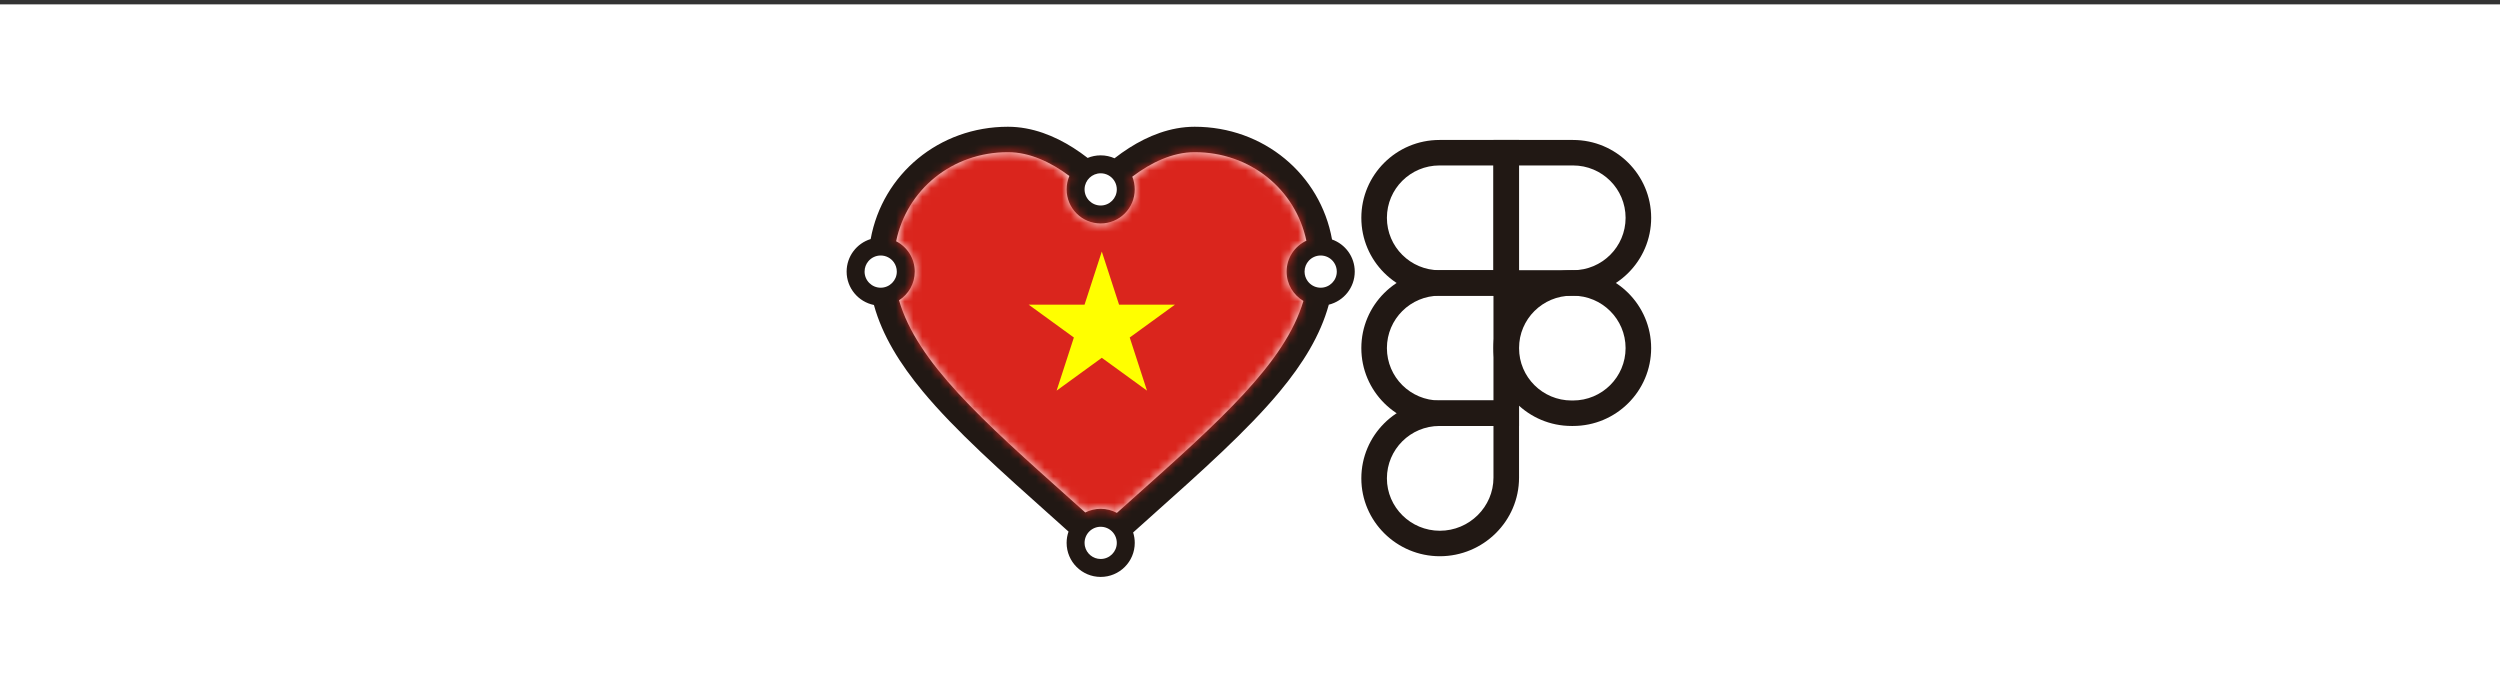 <svg width="286" height="80" viewBox="0 0 286 80" fill="none" xmlns="http://www.w3.org/2000/svg">
<rect x="0" y="0" width="286" height="80" fill="#333333" stroke="none"/>
<rect width="286" height="79.5" transform="translate(0 0.5)" fill="white"/>
<g clip-path="url(#clip0_1967_3805)">
<path fill-rule="evenodd" clip-rule="evenodd" d="M188.894 24.921C188.894 29.841 184.891 33.83 179.954 33.83H170.852V16.012H179.954C184.891 16.012 188.894 20.001 188.894 24.921ZM179.954 30.914C183.276 30.914 185.968 28.231 185.968 24.921C185.968 21.611 183.276 18.928 179.954 18.928H173.778V30.914H179.954Z" fill="#211814"/>
<path fill-rule="evenodd" clip-rule="evenodd" d="M155.737 24.921C155.737 29.841 159.739 33.83 164.676 33.83H173.778V16.012H164.676C159.739 16.012 155.737 20.001 155.737 24.921ZM164.676 30.914C161.355 30.914 158.662 28.231 158.662 24.921C158.662 21.611 161.355 18.928 164.676 18.928H170.853V30.914H164.676Z" fill="#211814"/>
<path fill-rule="evenodd" clip-rule="evenodd" d="M155.737 39.822C155.737 44.742 159.739 48.731 164.676 48.731H173.778V30.914L164.676 30.914C159.739 30.914 155.737 34.902 155.737 39.822ZM164.676 45.816C161.355 45.816 158.662 43.132 158.662 39.822C158.662 36.512 161.355 33.829 164.676 33.829L170.853 33.829V45.816H164.676Z" fill="#211814"/>
<path fill-rule="evenodd" clip-rule="evenodd" d="M155.737 54.725C155.737 59.655 159.79 63.633 164.716 63.633C169.688 63.633 173.778 59.619 173.778 54.644V45.816H164.676C159.739 45.816 155.737 49.804 155.737 54.725ZM164.716 60.718C161.385 60.718 158.662 58.025 158.662 54.725C158.662 51.415 161.355 48.731 164.676 48.731H170.853V54.644C170.853 57.988 168.093 60.718 164.716 60.718Z" fill="#211814"/>
<path fill-rule="evenodd" clip-rule="evenodd" d="M170.851 39.822C170.851 44.742 174.853 48.731 179.79 48.731H179.953C184.89 48.731 188.892 44.742 188.892 39.822C188.892 34.902 184.89 30.914 179.953 30.914H179.79C174.853 30.914 170.851 34.902 170.851 39.822ZM179.79 45.816C176.469 45.816 173.777 43.132 173.777 39.822C173.777 36.512 176.469 33.829 179.79 33.829H179.953C183.274 33.829 185.967 36.512 185.967 39.822C185.967 43.132 183.274 45.816 179.953 45.816H179.79Z" fill="#211814"/>
<path d="M125.983 24.116C127.284 24.116 128.338 23.063 128.338 21.763C128.338 20.463 127.284 19.409 125.983 19.409C124.683 19.409 123.628 20.463 123.628 21.763C123.628 23.063 124.683 24.116 125.983 24.116Z" fill="white"/>
<path d="M100.734 33.414C102.035 33.414 103.089 32.36 103.089 31.06C103.089 29.76 102.035 28.706 100.734 28.706C99.434 28.706 98.379 29.76 98.379 31.06C98.379 32.36 99.434 33.414 100.734 33.414Z" fill="white"/>
<path d="M153.534 31.06C153.534 32.36 152.48 33.413 151.179 33.413C149.879 33.413 148.824 32.36 148.824 31.06C148.824 29.76 149.879 28.706 151.179 28.706C152.48 28.706 153.534 29.76 153.534 31.06Z" fill="white"/>
<path d="M125.918 64.6C127.218 64.6 128.272 63.546 128.272 62.246C128.272 60.947 127.218 59.893 125.918 59.893C124.617 59.893 123.563 60.947 123.563 62.246C123.563 63.546 124.617 64.6 125.918 64.6Z" fill="white"/>
<path fill-rule="evenodd" clip-rule="evenodd" d="M120.611 59.355L122.24 60.815C122.098 61.219 122.021 61.653 122.021 62.105C122.021 64.256 123.766 66 125.918 66C128.071 66 129.816 64.256 129.816 62.105C129.816 61.689 129.751 61.289 129.63 60.914L131.374 59.352L131.456 59.278C137.475 53.908 142.705 49.241 146.403 44.79C149.039 41.616 151.052 38.372 152.014 34.856C153.718 34.439 154.983 32.903 154.983 31.072C154.983 29.376 153.899 27.933 152.385 27.398C151.05 19.95 144.564 14.5 136.672 14.5C133.868 14.5 131.302 15.57 129.19 16.913C128.605 17.285 128.042 17.686 127.502 18.107C127.018 17.892 126.482 17.772 125.918 17.772C125.39 17.772 124.887 17.877 124.427 18.067C123.903 17.661 123.357 17.273 122.79 16.913C120.678 15.57 118.112 14.5 115.308 14.5C107.434 14.5 100.959 19.925 99.604 27.348C98.012 27.837 96.854 29.319 96.854 31.072C96.854 32.958 98.195 34.53 99.976 34.89C100.941 38.393 102.95 41.627 105.578 44.79C109.275 49.241 114.506 53.908 120.524 59.278L120.611 59.355ZM102.849 34.355C104.924 41.449 112.267 48.012 122.548 57.186L124.158 58.628C124.687 58.36 125.285 58.209 125.918 58.209C126.588 58.209 127.218 58.378 127.769 58.675L129.432 57.186C139.677 48.044 147.005 41.494 149.109 34.43C147.96 33.752 147.188 32.502 147.188 31.072C147.188 29.505 148.113 28.155 149.447 27.536C148.211 21.672 143.035 17.408 136.672 17.408C134.137 17.408 131.665 18.604 129.535 20.213C129.716 20.663 129.816 21.154 129.816 21.668C129.816 23.819 128.071 25.563 125.918 25.563C123.766 25.563 122.021 23.819 122.021 21.668C122.021 21.122 122.133 20.603 122.336 20.131C120.231 18.564 117.8 17.408 115.308 17.408C108.922 17.408 103.732 21.703 102.52 27.6C103.783 28.244 104.648 29.557 104.648 31.072C104.648 32.451 103.931 33.663 102.849 34.355ZM99.347 29.878C99.347 29.877 99.347 29.878 99.347 29.878C99.686 29.481 100.189 29.229 100.751 29.229C101.372 29.229 101.921 29.536 102.255 30.006C102.469 30.307 102.595 30.674 102.595 31.072C102.595 32.089 101.769 32.914 100.751 32.914C99.733 32.914 98.908 32.089 98.908 31.072C98.908 30.616 99.073 30.199 99.347 29.878ZM127.762 62.105C127.762 62.035 127.758 61.965 127.75 61.897C127.717 61.604 127.616 61.332 127.462 61.097C127.146 60.614 126.61 60.289 125.996 60.264L125.984 60.263C125.962 60.262 125.94 60.262 125.918 60.262C124.9 60.262 124.075 61.087 124.075 62.105C124.075 62.189 124.081 62.271 124.092 62.352C124.098 62.401 124.106 62.449 124.117 62.496C124.296 63.326 125.035 63.947 125.918 63.947C126.936 63.947 127.762 63.122 127.762 62.105ZM151.086 32.914C150.552 32.914 150.071 32.688 149.735 32.325C149.687 32.274 149.642 32.219 149.6 32.162C149.375 31.857 149.242 31.48 149.242 31.072C149.242 30.595 149.424 30.16 149.721 29.833C150.058 29.462 150.545 29.229 151.086 29.229C151.655 29.229 152.164 29.487 152.502 29.892C152.55 29.95 152.595 30.011 152.636 30.075C152.821 30.362 152.929 30.704 152.929 31.072C152.929 32.089 152.104 32.914 151.086 32.914ZM125.918 19.825C126.555 19.825 127.116 20.147 127.447 20.637C127.61 20.879 127.718 21.162 127.751 21.467C127.758 21.533 127.762 21.6 127.762 21.668C127.762 22.685 126.936 23.51 125.918 23.51C124.9 23.51 124.075 22.685 124.075 21.668C124.075 21.638 124.076 21.609 124.077 21.58C124.123 20.603 124.93 19.825 125.918 19.825Z" fill="#211814"/>
<mask id="mask0_1967_3805" style="mask-type:alpha" maskUnits="userSpaceOnUse" x="102" y="17" width="48" height="42">
<path d="M124.158 58.628L122.548 57.186C112.267 48.012 104.924 41.449 102.849 34.355C103.931 33.663 104.649 32.451 104.649 31.072C104.649 29.557 103.784 28.244 102.521 27.6C103.732 21.703 108.923 17.409 115.309 17.409C117.8 17.409 120.231 18.564 122.336 20.132C122.134 20.603 122.021 21.122 122.021 21.668C122.021 23.819 123.766 25.563 125.919 25.563C128.071 25.563 129.816 23.819 129.816 21.668C129.816 21.154 129.716 20.663 129.535 20.214C131.665 18.604 134.137 17.409 136.672 17.409C143.035 17.409 148.212 21.673 149.447 27.537C148.113 28.155 147.188 29.506 147.188 31.072C147.188 32.502 147.96 33.753 149.109 34.43C147.005 41.495 139.678 48.044 129.432 57.186L127.769 58.676C127.219 58.378 126.588 58.209 125.919 58.209C125.285 58.209 124.687 58.36 124.158 58.628Z" fill="#236DF6"/>
</mask>
<g mask="url(#mask0_1967_3805)">
<path d="M151.608 16.381H100.333V62.695H151.608V16.381Z" fill="#DA251D"/>
<path d="M126.046 28.777L128.021 34.855H134.411L129.241 38.611L131.216 44.689L126.046 40.933L120.876 44.689L122.851 38.611L117.681 34.855H124.071L126.046 28.777Z" fill="#FFFF00"/>
</g>
</g>
<defs>
<clipPath id="clip0_1967_3805">
<rect width="92.292" height="51.5" fill="white" transform="translate(96.854 14.5)"/>
</clipPath>
</defs>
</svg>
